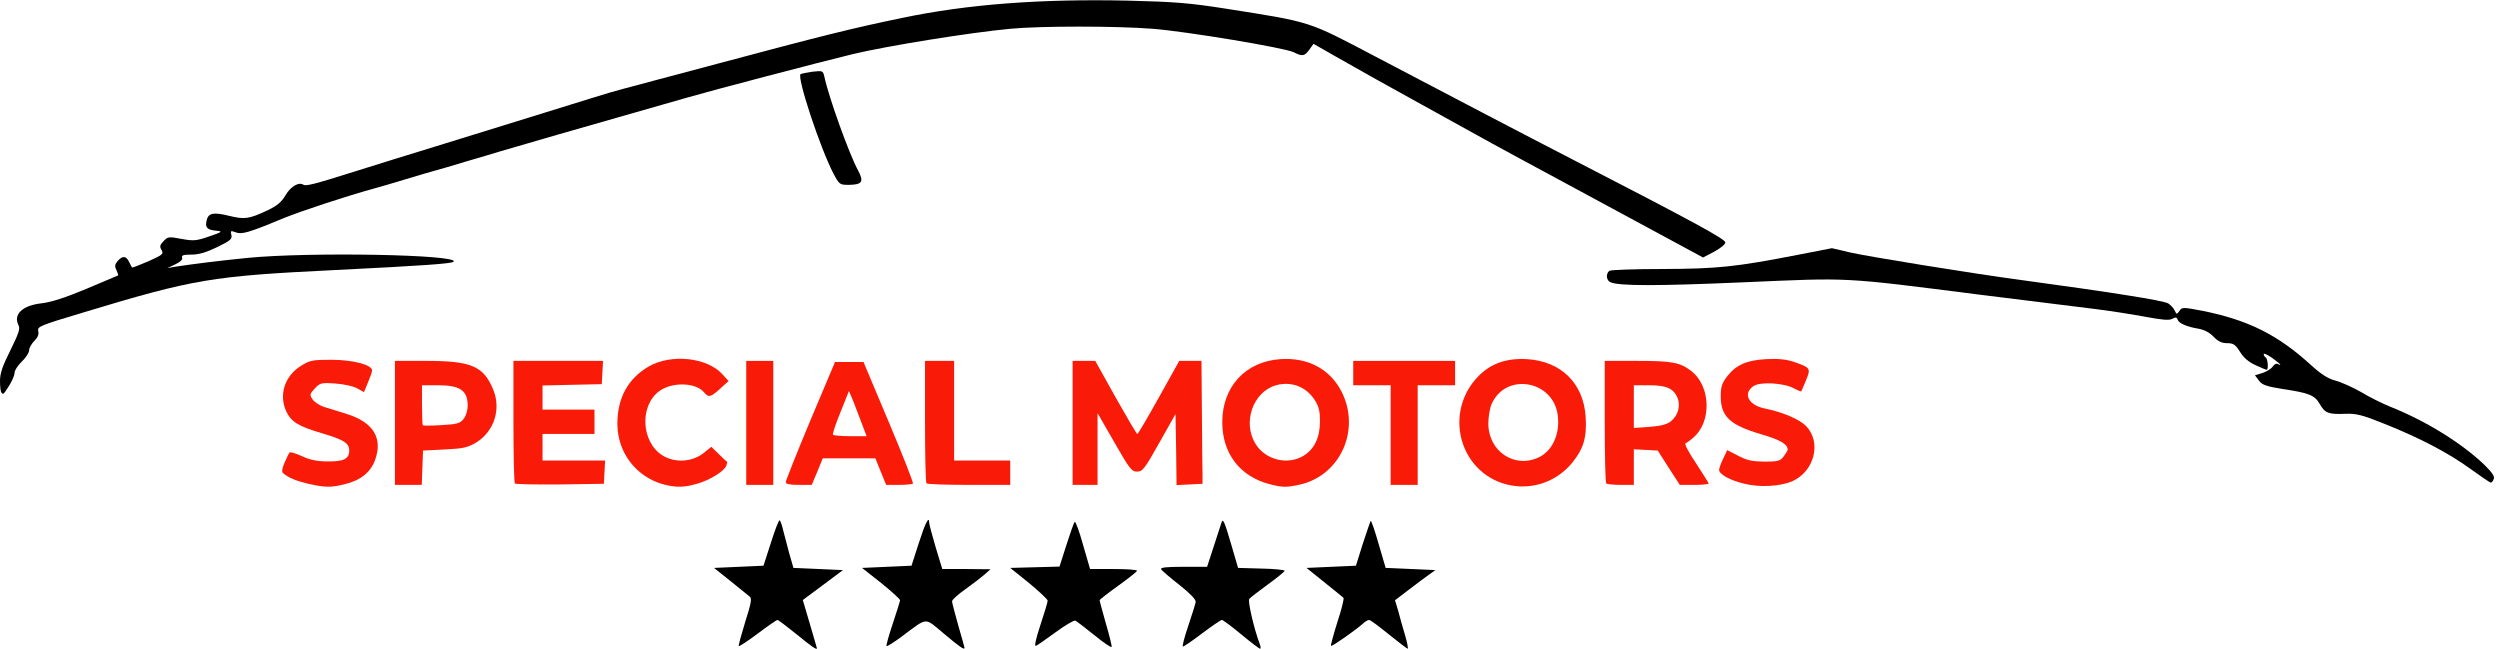 <svg width="316" height="82" viewBox="0 0 316 82" fill="none" xmlns="http://www.w3.org/2000/svg">
<g clip-path="url(#clip0)">
<path d="M100.659 80.153C99.45 79.173 98.373 78.361 98.268 78.361C98.163 78.361 97.059 79.117 95.798 80.069C94.537 81.02 93.459 81.72 93.381 81.664C93.328 81.58 93.696 80.237 94.195 78.613C94.931 76.29 95.062 75.647 94.773 75.423C94.589 75.283 93.512 74.387 92.356 73.464L90.254 71.785L93.381 71.645L96.507 71.505L97.427 68.65C97.926 67.055 98.425 65.768 98.53 65.768C98.635 65.768 98.819 66.299 98.977 66.971C99.135 67.615 99.503 68.958 99.765 69.966L100.291 71.785L103.417 71.925L106.544 72.064L103.996 73.968L101.473 75.843L102.367 78.865C102.839 80.516 103.26 81.888 103.26 81.944C103.26 82.196 102.577 81.72 100.659 80.153Z" fill="black"/>
<path d="M119.313 80.097C116.791 77.998 117.343 77.97 114.006 80.433C113.007 81.189 112.114 81.748 112.061 81.664C111.983 81.609 112.35 80.321 112.85 78.81C113.349 77.327 113.769 75.983 113.769 75.871C113.769 75.731 112.692 74.752 111.378 73.688L108.961 71.785L112.088 71.645L115.214 71.505L116.134 68.651C116.948 66.104 117.448 65.124 117.448 66.076C117.448 66.244 117.816 67.643 118.262 69.154L119.103 71.925H122.151L125.199 71.953L124.41 72.653C123.99 73.017 122.887 73.856 121.993 74.5C121.074 75.144 120.338 75.815 120.338 76.011C120.338 76.179 120.706 77.55 121.126 79.062C121.573 80.573 121.914 81.832 121.914 81.888C121.914 82.196 121.31 81.776 119.313 80.097Z" fill="black"/>
<path d="M138.337 80.293C137.18 79.369 136.103 78.53 135.919 78.446C135.735 78.39 134.632 79.034 133.449 79.901C132.267 80.769 131.137 81.552 130.953 81.636C130.717 81.72 130.901 80.853 131.505 79.005C132.004 77.494 132.425 76.123 132.425 75.927C132.425 75.759 131.347 74.752 130.06 73.688L127.695 71.785L130.796 71.701L133.922 71.617L134.789 68.902C135.262 67.419 135.735 66.076 135.84 65.964C135.946 65.852 136.418 67.139 136.891 68.846L137.785 71.925H140.754C142.383 71.925 143.723 72.009 143.723 72.149C143.697 72.261 142.646 73.1 141.358 74.024C140.071 74.948 138.993 75.787 138.993 75.871C138.993 75.983 139.361 77.298 139.782 78.81C140.228 80.321 140.544 81.636 140.517 81.776C140.465 81.888 139.493 81.244 138.337 80.293Z" fill="black"/>
<path d="M156.885 80.178C155.676 79.171 154.573 78.359 154.441 78.359C154.31 78.359 153.206 79.115 151.971 80.038C150.763 80.962 149.659 81.718 149.528 81.718C149.397 81.718 149.712 80.542 150.185 79.143C150.658 77.716 151.104 76.344 151.131 76.092C151.183 75.784 150.448 75.029 149.081 73.937C147.899 73.014 146.848 72.118 146.769 71.95C146.638 71.727 147.478 71.643 149.58 71.643H152.576L153.417 69.068C153.889 67.641 154.31 66.297 154.389 66.073C154.573 65.458 154.757 65.849 155.65 68.9L156.491 71.782L159.433 71.867C161.062 71.894 162.376 72.034 162.376 72.146C162.376 72.258 161.404 73.042 160.248 73.882C159.092 74.721 158.041 75.533 157.91 75.701C157.699 75.98 158.488 79.423 159.223 81.382C159.355 81.718 159.381 81.998 159.276 81.998C159.171 81.998 158.093 81.186 156.885 80.178Z" fill="black"/>
<path d="M175.541 80.18C174.307 79.173 173.203 78.361 173.072 78.361C172.914 78.361 172.599 78.529 172.389 78.725C171.443 79.593 168.368 81.748 168.237 81.636C168.185 81.552 168.552 80.209 169.052 78.613C169.577 77.018 169.919 75.647 169.814 75.563C169.682 75.451 168.605 74.555 167.37 73.576L165.137 71.785L168.263 71.645L171.39 71.505L172.257 68.734C172.756 67.223 173.203 65.907 173.256 65.852C173.334 65.767 173.781 67.083 174.254 68.734L175.147 71.785L178.3 71.924L181.427 72.064L180.639 72.624C180.218 72.932 179.062 73.772 178.09 74.527L176.33 75.871L176.724 77.186C176.908 77.914 177.302 79.285 177.591 80.264C177.88 81.216 178.011 82 177.932 82C177.827 81.972 176.75 81.16 175.541 80.18Z" fill="black"/>
<path d="M312.273 59.273C309.488 57.258 305.941 55.383 301.369 53.564C298.584 52.445 297.848 52.249 296.43 52.305C294.301 52.389 293.881 52.221 293.224 51.074C292.567 49.954 291.91 49.674 288.521 49.17C286.472 48.835 285.946 48.667 285.526 48.107L285.026 47.435L285.946 47.155C286.472 46.987 287.076 46.624 287.26 46.344C287.47 46.036 287.759 45.896 287.917 46.008C288.101 46.12 288.232 46.148 288.232 46.092C288.232 46.036 287.759 45.644 287.181 45.224C286.603 44.833 286.13 44.609 286.13 44.749C286.13 44.916 286.261 45.112 286.393 45.196C286.655 45.364 286.761 46.736 286.498 46.736C286.419 46.736 285.788 46.484 285.079 46.148C284.212 45.756 283.581 45.196 283.135 44.469C282.557 43.545 282.294 43.377 281.506 43.377C280.823 43.377 280.376 43.153 279.798 42.566C279.299 42.034 278.642 41.698 277.932 41.558C276.408 41.306 275.436 40.886 275.252 40.411C275.147 40.075 274.99 40.075 274.569 40.299C274.201 40.523 273.282 40.439 271.048 40.019C269.393 39.711 266.503 39.263 264.664 39.039C262.824 38.816 256.335 38.004 250.239 37.248C232.635 35.009 234.001 35.093 220.443 35.681C209.434 36.157 204.705 36.157 203.575 35.681C203.023 35.457 202.944 34.562 203.444 34.226C203.601 34.114 206.649 34.002 210.196 34.002C217.08 33.974 219.366 33.75 227.38 32.183L231.558 31.371L233.817 31.903C235.972 32.407 249.424 34.59 255.52 35.401C266.844 36.94 273.387 37.976 274.044 38.34C274.333 38.508 274.701 38.899 274.858 39.207C275.121 39.767 275.147 39.767 275.489 39.291C275.804 38.816 275.935 38.816 278.405 39.291C284.238 40.467 287.943 42.342 292.147 46.176C293.408 47.323 294.249 47.855 295.195 48.107C295.93 48.303 297.376 48.947 298.453 49.562C299.504 50.206 301.159 51.017 302.131 51.409C306.624 53.2 311.091 55.971 313.955 58.686C314.98 59.693 315.347 60.197 315.216 60.533C315.137 60.785 314.953 61.009 314.848 61.009C314.743 61.009 313.587 60.225 312.273 59.273Z" fill="black"/>
<path d="M0.184 49.619C0.079 49.535 0 48.863 0 48.163C0 47.156 0.315 46.288 1.314 44.273C2.365 42.147 2.575 41.531 2.338 41.111C1.655 39.74 2.811 38.62 5.229 38.34C6.49 38.2 8.277 37.613 10.957 36.493C13.085 35.598 14.871 34.842 14.924 34.814C14.976 34.786 14.871 34.478 14.714 34.142C14.477 33.639 14.504 33.443 14.871 32.995C15.476 32.295 15.949 32.323 16.317 33.107C16.474 33.443 16.658 33.751 16.684 33.807C16.737 33.862 17.657 33.499 18.76 33.023C20.573 32.211 20.704 32.099 20.415 31.596C20.153 31.148 20.205 30.98 20.678 30.476C21.204 29.916 21.335 29.889 22.938 30.196C24.462 30.476 24.803 30.448 26.432 29.889C28.14 29.301 28.193 29.245 27.326 29.161C26.169 29.049 25.907 28.769 26.117 27.873C26.327 26.922 26.958 26.782 28.981 27.286C30.951 27.762 31.477 27.677 33.816 26.586C35.05 25.998 35.602 25.523 36.101 24.655C36.758 23.564 37.757 22.976 38.335 23.34C38.65 23.564 39.648 23.312 44.798 21.689C47.11 20.961 51.787 19.506 55.177 18.47C62.823 16.119 70.626 13.684 74.62 12.453C76.302 11.921 78.115 11.389 78.693 11.25C79.271 11.082 84.709 9.654 90.779 8.031C103.759 4.561 107.779 3.553 114.032 2.266C122.282 0.531 131.61 -0.169 142.671 0.083C148.504 0.223 150.475 0.391 154.915 1.091C165.924 2.826 165.189 2.602 173.938 7.192C182.346 11.613 192.777 17.071 199.03 20.289C214.138 28.069 218.08 30.224 218.08 30.644C218.08 30.896 217.475 31.372 216.661 31.82L215.268 32.547L202.21 25.495C195.037 21.633 187.943 17.798 186.471 16.959C185 16.147 181.899 14.44 179.587 13.153C175.199 10.746 172.572 9.263 168.473 6.94L166.029 5.54L165.504 6.268C164.9 7.108 164.611 7.164 163.533 6.604C162.404 6.044 149.976 3.973 145.693 3.637C140.963 3.273 131.583 3.273 127.695 3.637C122.597 4.113 112.009 5.82 107.726 6.856C103.47 7.891 90.017 11.418 86.838 12.341C85.839 12.621 81.872 13.768 78.036 14.86C71.966 16.595 69.207 17.379 63.191 19.142C62.481 19.366 60.511 19.953 58.855 20.429C57.2 20.933 55.492 21.437 55.045 21.549C54.625 21.66 52.891 22.164 51.236 22.668C49.58 23.172 47.872 23.675 47.426 23.787C43.852 24.767 38.23 26.614 35.733 27.622C31.372 29.441 30.531 29.665 29.769 29.357C29.165 29.133 29.112 29.161 29.244 29.693C29.375 30.196 29.139 30.42 27.457 31.232C26.064 31.904 25.145 32.183 24.199 32.183C23.174 32.183 22.912 32.267 23.017 32.575C23.095 32.827 22.806 33.107 22.149 33.415L21.151 33.891L22.071 33.723C24.724 33.331 27.352 32.995 31.241 32.603C39.149 31.82 58.172 32.183 57.331 33.079C57.095 33.331 53.443 33.583 42.171 34.142C26.774 34.898 24.514 35.262 10.562 39.488C5.045 41.139 4.703 41.279 4.835 41.839C4.94 42.258 4.782 42.65 4.335 43.098C3.967 43.462 3.678 43.994 3.678 44.301C3.678 44.581 3.258 45.225 2.759 45.701C2.26 46.176 1.839 46.82 1.839 47.128C1.839 47.436 1.524 48.163 1.156 48.751C0.394 49.927 0.42 49.899 0.184 49.619Z" fill="black"/>
<path d="M105.362 21.967C103.706 18.804 100.737 9.877 101.184 9.373C101.263 9.317 101.946 9.177 102.682 9.065C103.995 8.925 104.022 8.925 104.205 9.709C104.731 12.227 107.332 19.476 108.436 21.491C109.224 22.974 109.014 23.338 107.306 23.366C106.15 23.366 106.097 23.338 105.362 21.967Z" fill="black"/>
<path d="M38.966 61.149C37.416 60.785 36.496 60.393 35.813 59.834C35.577 59.638 35.629 59.302 35.971 58.462C36.233 57.874 36.523 57.287 36.601 57.203C36.706 57.091 37.39 57.315 38.151 57.651C39.15 58.126 40.07 58.322 41.41 58.322C43.433 58.35 44.142 58.014 44.142 56.951C44.142 55.999 43.459 55.58 40.621 54.74C37.679 53.873 36.785 53.313 36.155 51.941C35.235 49.87 35.997 47.52 38.02 46.26C39.176 45.532 39.492 45.477 41.909 45.477C44.615 45.477 47.032 46.12 47.032 46.82C47.032 47.016 46.796 47.688 46.507 48.359L46.008 49.563L45.141 49.087C44.668 48.807 43.433 48.555 42.382 48.471C40.621 48.359 40.464 48.387 39.807 49.087C39.15 49.786 39.124 49.898 39.492 50.458C39.702 50.794 40.332 51.214 40.884 51.41C41.436 51.578 42.776 51.997 43.853 52.333C47.164 53.369 48.399 55.356 47.426 58.098C46.875 59.666 45.614 60.701 43.669 61.177C41.856 61.653 41.068 61.625 38.966 61.149Z" fill="#F91B07"/>
<path d="M84.001 61.262C80.481 60.366 78.037 57.26 78.037 53.565C78.037 50.291 79.377 47.856 82.005 46.317C84.842 44.694 89.388 45.169 91.332 47.324L92.094 48.164L91.043 49.115C89.808 50.235 89.572 50.291 88.967 49.563C87.943 48.36 85.026 48.248 83.397 49.395C80.822 51.187 81.006 55.86 83.739 57.567C85.315 58.547 87.496 58.407 88.941 57.26L89.913 56.476L90.859 57.399C91.385 57.931 91.858 58.351 91.91 58.379C91.936 58.407 91.91 58.603 91.805 58.855C91.569 59.554 89.703 60.702 88.1 61.15C86.445 61.625 85.499 61.625 84.001 61.262Z" fill="#F91B07"/>
<path d="M160.408 61.178C156.703 60.198 154.496 57.287 154.496 53.369C154.496 48.864 157.439 45.673 161.879 45.393C165.348 45.169 168.106 46.653 169.578 49.507C172.021 54.349 169.42 60.114 164.27 61.261C162.589 61.625 162.116 61.625 160.408 61.178ZM164.743 57.623C166.136 56.784 166.845 55.3 166.845 53.257C166.845 51.97 166.714 51.41 166.188 50.571C165.085 48.864 163.219 48.164 161.275 48.696C158.385 49.535 157.018 53.397 158.7 56.112C159.935 58.127 162.746 58.827 164.743 57.623Z" fill="#F91B07"/>
<path d="M190.334 61.207C184.396 59.584 182.478 52.083 186.84 47.577C188.416 45.954 190.387 45.255 192.988 45.394C197.297 45.646 200.135 48.417 200.424 52.643C200.608 55.33 200.135 56.813 198.611 58.632C196.535 61.039 193.382 62.018 190.334 61.207ZM194.591 57.764C196.272 56.897 197.192 54.826 196.903 52.503C196.351 48.081 190.361 47.018 188.548 51.048C188.311 51.579 188.127 52.699 188.127 53.538C188.127 57.093 191.517 59.304 194.591 57.764Z" fill="#F91B07"/>
<path d="M220.525 61.15C218.686 60.73 217.293 59.947 217.293 59.387C217.293 59.191 217.529 58.547 217.818 57.96L218.318 56.896L219.684 57.596C220.788 58.184 221.444 58.324 223.021 58.352C224.755 58.352 225.018 58.268 225.464 57.68C225.727 57.316 225.964 56.952 225.964 56.84C225.964 56.141 224.991 55.581 222.574 54.881C218.633 53.706 217.503 52.642 217.503 50.096C217.503 48.92 217.635 48.472 218.265 47.633C219.421 46.122 220.735 45.534 223.257 45.394C224.808 45.31 225.78 45.422 226.804 45.758C228.854 46.485 228.906 46.541 228.276 48.081C227.987 48.808 227.698 49.424 227.671 49.48C227.645 49.508 227.225 49.34 226.752 49.088C225.464 48.388 222.469 48.221 221.628 48.808C220.262 49.76 220.998 51.215 223.073 51.635C225.228 52.055 227.461 53.006 228.25 53.818C230.299 55.861 229.353 59.611 226.515 60.842C224.991 61.486 222.417 61.626 220.525 61.15Z" fill="#F91B07"/>
<path d="M49.922 53.453V45.617H53.942C59.565 45.617 61.115 46.289 62.324 49.199C63.374 51.69 62.481 54.489 60.221 55.916C59.144 56.56 58.619 56.7 56.228 56.812L53.469 56.952L53.39 59.135L53.311 61.289H51.63H49.922V53.453ZM58.619 52.922C58.908 52.558 59.118 51.858 59.118 51.242C59.092 49.339 58.146 48.696 55.334 48.696H53.338V51.158C53.338 52.53 53.39 53.705 53.443 53.761C53.495 53.817 54.572 53.817 55.834 53.733C57.831 53.621 58.172 53.509 58.619 52.922Z" fill="#F91B07"/>
<path d="M65.082 61.122C64.977 61.01 64.898 57.483 64.898 53.257V45.617H70.574H76.223L76.144 47.1L76.065 48.556L72.334 48.64L68.577 48.724V50.235V51.774H71.861H75.145V53.313V54.853H71.861H68.577V56.532V58.211H72.544H76.486L76.407 59.694L76.328 61.15L70.784 61.233C67.762 61.261 65.188 61.206 65.082 61.122Z" fill="#F91B07"/>
<path d="M94.326 53.453V45.617H96.034H97.742V53.453V61.289H96.034H94.326V53.453Z" fill="#F91B07"/>
<path d="M99.318 60.954C99.318 60.758 100.711 57.26 102.419 53.174L105.545 45.758H107.332H109.145L112.351 53.37C114.111 57.54 115.477 61.038 115.398 61.122C115.32 61.206 114.531 61.29 113.638 61.29H112.009L111.326 59.611L110.643 57.932H107.306H103.995L103.312 59.611L102.603 61.29H100.974C99.818 61.29 99.318 61.178 99.318 60.954ZM108.935 53.538C108.593 52.642 108.094 51.355 107.831 50.655L107.306 49.424L106.255 52.055C105.651 53.51 105.23 54.797 105.283 54.937C105.335 55.049 106.334 55.133 107.463 55.133H109.539L108.935 53.538Z" fill="#F91B07"/>
<path d="M117.106 61.094C117.001 61.01 116.922 57.483 116.922 53.258V45.617H118.761H120.6V51.914V58.211H124.147H127.694V59.75V61.289H122.492C119.628 61.289 117.185 61.206 117.106 61.094Z" fill="#F91B07"/>
<path d="M135.578 53.453V45.617H136.997H138.442L141.017 50.235C142.436 52.754 143.671 54.853 143.75 54.853C143.855 54.853 145.063 52.782 146.482 50.235L149.057 45.617H150.45H151.868L151.921 52.194C151.947 55.804 151.973 59.303 152 59.974V61.15L150.371 61.233L148.715 61.318L148.663 56.812L148.584 52.334L146.535 55.972C144.669 59.303 144.406 59.61 143.723 59.61C143.04 59.61 142.777 59.275 140.859 55.916L138.731 52.222V56.756V61.289H137.155H135.578V53.453Z" fill="#F91B07"/>
<path d="M175.778 54.993V48.696H173.414H171.049V47.156V45.617H177.486H183.923V47.156V48.696H181.559H179.194V54.993V61.289H177.486H175.778V54.993Z" fill="#F91B07"/>
<path d="M203.024 61.094C202.919 61.01 202.84 57.483 202.84 53.258V45.617H207.018C211.405 45.617 212.378 45.813 213.823 46.932C216.214 48.836 216.371 53.23 214.112 55.245C213.718 55.608 213.218 55.972 213.061 56.028C212.877 56.084 213.402 57.12 214.374 58.547C215.241 59.89 215.977 61.038 215.977 61.122C215.977 61.206 215.163 61.289 214.164 61.289H212.325L210.932 59.135L209.54 56.952L208.016 56.868L206.518 56.784V59.051V61.289H204.863C203.943 61.289 203.103 61.206 203.024 61.094ZM211.195 53.258C212.141 52.502 212.456 51.242 212.01 50.207C211.484 49.087 210.617 48.696 208.436 48.696H206.518V51.382V54.097L208.515 53.957C209.934 53.845 210.696 53.649 211.195 53.258Z" fill="#F91B07"/>
</g>
<defs>
<clipPath id="clip0">
<rect width="315.296" height="82" fill="white"/>
</clipPath>
</defs>
</svg>

